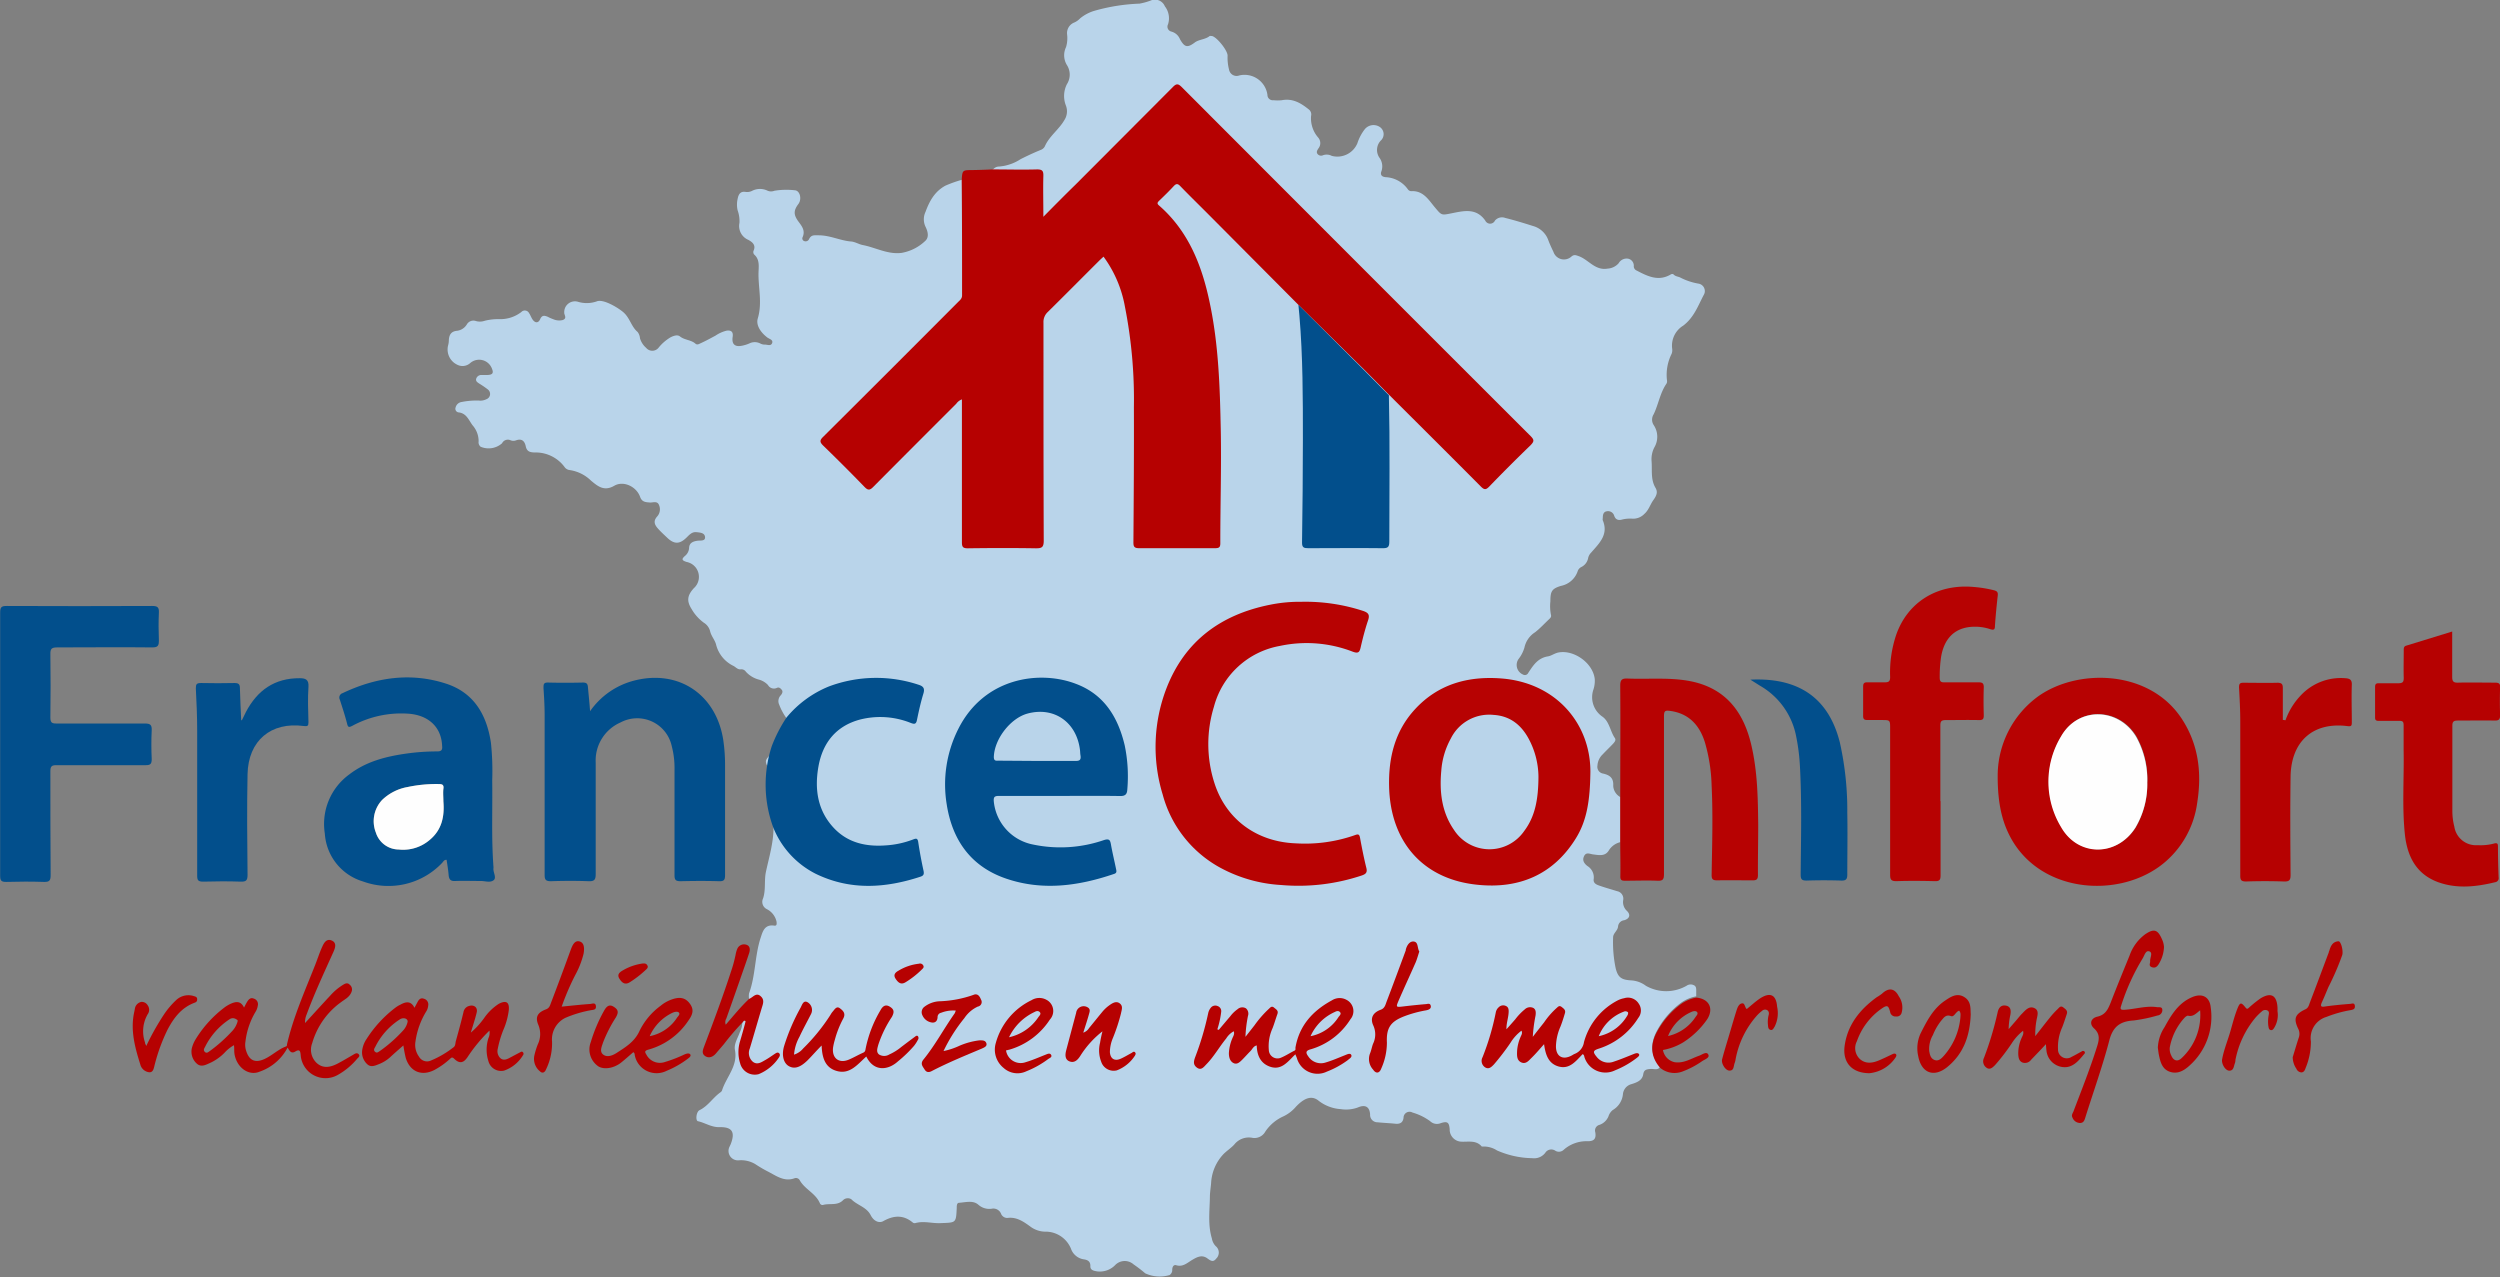<svg xmlns="http://www.w3.org/2000/svg" width="467.48" height="238.84" viewBox="0 0 467.48 238.84"><rect x="0" y="0" width="467.48" height="238.84" fill="#808080" stroke="none"/><title>FranceComfort_logo_nl</title><g id="Frankrijk"><path d="M175.41,175.09c0,2.82-.83,5.51-1.41,8.22-.36,1.66,0,3.37-.54,5a1.51,1.51,0,0,0,.68,2,3.45,3.45,0,0,1,1.84,2.37c.05.44.05.8-.45.72-1.8-.25-2.14,1.1-2.53,2.29-1.1,3.37-.93,7-2.16,10.37a3.21,3.21,0,0,0,0,1.07c.7-.24-.47,4.08-.87,4-.11,0-.26.26-.39.4a4.48,4.48,0,0,1-.48,1.83c-.38,1.09-1.12,2.17-.9,3.31.58,3-1.65,5.06-2.43,7.59a.8.8,0,0,1-.32.34c-1.39,1-2.27,2.53-3.87,3.31-.65.32-.78,2-.29,2.07,1.34.3,2.5,1.14,4,1.11,2.38-.07,3,.91,2.12,3.17-.06.15-.14.29-.2.44a1.76,1.76,0,0,0,1.73,2.59A5.18,5.18,0,0,1,172,238a24.58,24.58,0,0,0,2.27,1.34c1.58.79,3.07,2,5,1.33a.82.82,0,0,1,1,.27c.93,1.75,3,2.48,3.8,4.35a.53.53,0,0,0,.58.35c1.23-.36,2.67.19,3.74-.87a1.27,1.27,0,0,1,1.56-.21c1.1,1.14,2.86,1.45,3.64,3,.57,1.12,1.57,1.54,2.35,1.1,1.92-1.08,3.75-1.22,5.53.28a.55.55,0,0,0,.45.09c1.63-.46,3.24.11,4.87,0,2.74-.11,2.75,0,2.88-2.8,0-.41,0-1,.45-1,1.22-.08,2.59-.51,3.59.36a3.07,3.07,0,0,0,2.51.75,1.55,1.55,0,0,1,1.74.94,1.23,1.23,0,0,0,1.34.77c1.61-.16,2.87.71,4.07,1.58a4.78,4.78,0,0,0,2.74,1,5.13,5.13,0,0,1,4.92,3.18,3,3,0,0,0,2.43,2c.71.11,1.24.39,1.2,1.32,0,.71.65.82,1.2.92a4,4,0,0,0,3.39-1.12,2.49,2.49,0,0,1,3.49-.18,26.78,26.78,0,0,1,2.18,1.67,6.37,6.37,0,0,0,4.56.32,1.12,1.12,0,0,0,.49-1c0-.53.27-1,.78-.82,1.23.34,2-.44,2.94-1s1.81-1,2.78-.34c.61.44,1.13.87,1.71.1a1.55,1.55,0,0,0-.08-2.34,2.71,2.71,0,0,1-.72-1.44c-.77-2.55-.41-5.16-.37-7.73,0-.86.16-1.76.23-2.65a8.5,8.5,0,0,1,2.33-5.41c.62-.62,1.38-1.1,2-1.77a3.45,3.45,0,0,1,3.41-1.25,2.32,2.32,0,0,0,2.41-1.2,8.08,8.08,0,0,1,3.45-2.86,7,7,0,0,0,2.23-1.73c1.51-1.61,2.9-2.19,4.17-1.23a7.54,7.54,0,0,0,4.25,1.65,6.42,6.42,0,0,0,3.18-.31c1.38-.6,2.21-.15,2.3,1.32a1.37,1.37,0,0,0,1.4,1.45c1.1.12,2.22.15,3.33.27.86.08,1.4-.21,1.52-1.1a1.12,1.12,0,0,1,1.66-1,10.56,10.56,0,0,1,3.3,1.61,1.84,1.84,0,0,0,2,.38c1.24-.4,1.56-.15,1.67,1.12a2.27,2.27,0,0,0,2,2.33c1.38.12,2.9-.37,4,.92,0,0,.16,0,.23,0a4.58,4.58,0,0,1,2.61.73,16.91,16.91,0,0,0,6.61,1.45,2.61,2.61,0,0,0,2.42-1,1.33,1.33,0,0,1,1.89-.39,1.28,1.28,0,0,0,1.56-.18,6.44,6.44,0,0,1,4.51-1.6c1.18,0,1.59-.48,1.4-1.66a1.09,1.09,0,0,1,.78-1.4,2.81,2.81,0,0,0,1.68-1.59,2.45,2.45,0,0,1,.8-1.18,3.87,3.87,0,0,0,1.91-3,2.13,2.13,0,0,1,1.61-1.85c.92-.29,2-.66,2.18-1.83.14-.89.63-.93,1.34-1s1.39.35,1.84-.45c-1.87-2.15-1.88-4.45-.54-6.84a15.77,15.77,0,0,1,4.54-5.17,7.36,7.36,0,0,1,2.73-1.13c0-.36,0-.72,0-1.08s0-.81-.46-1a1.32,1.32,0,0,0-1.35.11,7.66,7.66,0,0,1-7.61,0,5.11,5.11,0,0,0-2.64-1c-1.86-.09-2.56-.5-3-2.26a23.94,23.94,0,0,1-.48-5.8c0-.76.85-1.24.92-2a1.29,1.29,0,0,1,1.14-1.19c1-.28,1.28-1,.53-1.74a2.25,2.25,0,0,1-.71-2,1.43,1.43,0,0,0-1.15-1.7c-1.07-.34-2.14-.63-3.2-1-.61-.2-1.29-.46-1.16-1.28a2.49,2.49,0,0,0-1.19-2.43c-.61-.49-1-1.06-.6-1.86s1.09-.37,1.7-.3c1.06.13,2.23.41,2.92-.75a3.49,3.49,0,0,1,2.17-1.55v-8.41a2.53,2.53,0,0,1-1.35-2.14c.1-1.49-.71-2-1.9-2.27a1.27,1.27,0,0,1-1.05-1.49,3.13,3.13,0,0,1,1-2.12c.6-.64,1.24-1.25,1.85-1.89.29-.32.7-.73.4-1.15-.87-1.26-1-3-2.26-3.95a4.4,4.4,0,0,1-1.73-5.15,5.32,5.32,0,0,0,.24-1.89c-.31-3-3.86-5.55-6.79-5-.69.13-1.36.63-1.93.72-1.94.3-2.79,1.69-3.71,3.08a.7.7,0,0,1-1,.32,1.94,1.94,0,0,1-.8-2.93,6.27,6.27,0,0,0,1.08-2.12,4.5,4.5,0,0,1,2-2.86c.92-.72,1.7-1.57,2.54-2.37.25-.24.55-.46.41-.91a8.39,8.39,0,0,1-.1-2.5c0-1.86.25-2.36,2-2.89a4.14,4.14,0,0,0,3.09-2.7,1.34,1.34,0,0,1,.67-.81,2.33,2.33,0,0,0,1.31-1.74,2.18,2.18,0,0,1,.58-1c1.5-1.72,3.26-3.35,2.15-6-.06-.14,0-.32,0-.48,0-.57.12-1.11.73-1.21a1.2,1.2,0,0,1,1.37.73c.27.93.91,1,1.59.79a6.44,6.44,0,0,1,1.9-.14,2.88,2.88,0,0,0,2.15-.86c.85-.73,1.12-1.79,1.73-2.64s.85-1.49.38-2.28c-.93-1.58-.59-3.3-.73-5a4.79,4.79,0,0,1,.52-2.55,3.92,3.92,0,0,0-.13-4.19,1.85,1.85,0,0,1,0-2c.9-1.86,1.2-4,2.39-5.72a.87.87,0,0,0,.11-.57,8.77,8.77,0,0,1,.85-5,1.88,1.88,0,0,0,.11-1,4.39,4.39,0,0,1,2.07-4.29c2-1.52,2.75-3.67,3.81-5.69a1.41,1.41,0,0,0-1-2.17,11.77,11.77,0,0,1-3.3-1.1c-.37-.22-.91-.2-1.27-.57-.19-.19-.4-.15-.64,0-2.29,1.31-4.31.27-6.31-.77a.89.89,0,0,1-.54-.76,1.33,1.33,0,0,0-1.13-1.47,1.72,1.72,0,0,0-1.7.87,3,3,0,0,1-2.07,1c-2.34.4-3.54-1.67-5.38-2.33-.56-.19-.85-.34-1.35.05a2.07,2.07,0,0,1-3.39-.86c-.36-.75-.72-1.51-1-2.29a4.22,4.22,0,0,0-2.82-2.54c-1.71-.54-3.42-1.07-5.17-1.5a1.73,1.73,0,0,0-1.94.48,1,1,0,0,1-1.82,0c-1.7-2.4-4-1.81-6.27-1.36-1.95.39-1.87.42-3.17-1.13-1.16-1.39-2.17-3.16-4.44-3a.82.82,0,0,1-.59-.35,5.4,5.4,0,0,0-4.15-2.27c-.65-.06-1.08-.37-.79-1.12a2.74,2.74,0,0,0-.37-2.51,2.55,2.55,0,0,1,.23-3.2,1.62,1.62,0,0,0-.13-2.53,2.12,2.12,0,0,0-2.86.41,8.48,8.48,0,0,0-1.37,2.61,4.06,4.06,0,0,1-4.78,2.36,2.07,2.07,0,0,0-1.6-.14.86.86,0,0,1-1.09-.24c-.26-.38,0-.71.17-1a1.58,1.58,0,0,0-.05-2.07A5.49,5.49,0,0,1,275.93,42a1.17,1.17,0,0,0-.38-1.18c-1.49-1.2-3-2.15-5.09-1.76a7.29,7.29,0,0,1-1.55,0,1,1,0,0,1-1.14-1,4.32,4.32,0,0,0-5.27-3.63,1.43,1.43,0,0,1-1.91-1.1,8.79,8.79,0,0,1-.27-2.6c0-1-2-3.46-2.9-3.67-.15,0-.36-.06-.46,0-.83.68-2,.6-2.82,1.24-1.35,1-1.87.85-2.72-.64a2.41,2.41,0,0,0-1.63-1.44.94.94,0,0,1-.61-1.35,3.64,3.64,0,0,0-.59-3.37,2,2,0,0,0-2.67-1.07,12,12,0,0,1-2.07.57,35.29,35.29,0,0,0-8.4,1.33,7.6,7.6,0,0,0-2.7,1.42,3.47,3.47,0,0,1-1.05.76,2.13,2.13,0,0,0-1.39,2.25,5.77,5.77,0,0,1-.2,2.37,3.51,3.51,0,0,0,.16,3.35,3.31,3.31,0,0,1,0,3.59,4.89,4.89,0,0,0-.18,4,3,3,0,0,1-.3,2.72c-1,1.75-2.83,3-3.65,4.91a1.4,1.4,0,0,1-.7.63c-1.31.53-2.58,1.12-3.84,1.76a8.5,8.5,0,0,1-4,1.37,1.44,1.44,0,0,0-1.15.57l-5.78,1.9a23.85,23.85,0,0,0-3.1,1.1c-2,1.07-3,2.89-3.74,4.92a3.22,3.22,0,0,0,0,2.76c.44.87.73,2-.08,2.69a8.51,8.51,0,0,1-4.4,2.21c-2.58.32-4.83-1-7.25-1.47-.74-.14-1.43-.6-2.16-.66-2-.15-3.86-1.13-6-1.16-.95,0-1.47-.14-1.9.75a.71.71,0,0,1-.83.35.53.53,0,0,1-.35-.77c.55-1.27-.21-2.11-.86-3-.87-1.23-.83-2,.08-3.21.66-.91.28-2.48-.68-2.54a14,14,0,0,0-3.82.09,1.67,1.67,0,0,1-1.26,0,3.24,3.24,0,0,0-2.88,0,2.07,2.07,0,0,1-1.16.23c-1.07-.21-1.42.44-1.58,1.3a4.79,4.79,0,0,0,0,2.13,5.94,5.94,0,0,1,.34,2.36,2.81,2.81,0,0,0,1.63,3.15c.81.43,1.5,1,1,2.07a.72.72,0,0,0,.11.67c1.16,1,.82,2.42.82,3.7,0,2.75.71,5.46-.13,8.26-.39,1.3.59,2.66,1.77,3.56.39.3,1.15.43.91,1.06s-.92.25-1.41.28a1.77,1.77,0,0,1-.8-.21,2.26,2.26,0,0,0-2.07,0,6.4,6.4,0,0,1-1.37.42c-1.34.26-1.93-.31-1.73-1.66.14-.91-.24-1.28-1.13-1.16a6.36,6.36,0,0,0-2.06.92c-.91.49-1.83,1-2.77,1.42-.29.13-.65.4-1,.09-.82-.72-2-.65-2.88-1.34-.47-.38-1.13-.15-1.71.12a8.28,8.28,0,0,0-2.32,2,1.49,1.49,0,0,1-2.31,0,3.78,3.78,0,0,1-1.15-1.79A2.2,2.2,0,0,0,150,82.4c-1.2-1-1.44-2.66-2.7-3.72-.95-.81-3.74-2.52-4.95-2a5.65,5.65,0,0,1-3.47.08,2,2,0,0,0-2.6,2c-.05.45.62,1.08-.3,1.41A2.78,2.78,0,0,1,134.2,80a7.62,7.62,0,0,1-1-.44c-.59-.24-1.07-.37-1.43.45s-1,.7-1.45,0c-.24-.37-.38-.8-.63-1.16a.89.89,0,0,0-1.44-.18A6.43,6.43,0,0,1,124.2,80a10.4,10.4,0,0,0-2.78.3,2.74,2.74,0,0,1-1.63.06,1.42,1.42,0,0,0-1.7.58,2.5,2.5,0,0,1-2,1.25c-1,.15-1.32.78-1.39,1.67a3.72,3.72,0,0,1-.11.94,3.15,3.15,0,0,0,1.7,3.73,2.15,2.15,0,0,0,2.44-.35,2.55,2.55,0,0,1,4,1c.39.89.17,1.23-.83,1.26q-.54,0-1.08,0a1,1,0,0,0-1,.68c-.15.49.25.71.57.93a16.26,16.26,0,0,1,1.58,1.08,1.05,1.05,0,0,1-.27,1.85,2.45,2.45,0,0,1-1.4.24,14.36,14.36,0,0,0-3.21.27,1.35,1.35,0,0,0-1.12,1,.69.69,0,0,0,.51.94c1.53.14,1.93,1.46,2.67,2.43a4.52,4.52,0,0,1,1.12,3,1.05,1.05,0,0,0,.38,1,3.8,3.8,0,0,0,4-.65,1.21,1.21,0,0,1,1.62-.55,1.41,1.41,0,0,0,1,0c1.08-.39,1.61.15,1.81,1.11s.75,1.13,1.63,1.16a6.72,6.72,0,0,1,5.6,2.68,1.35,1.35,0,0,0,1,.61,7.2,7.2,0,0,1,4,2c1.22,1,2.41,2.05,4.33.93,1.73-1,4.14.16,4.82,2.07.35,1,1.05,1,1.89,1.07.56,0,1.32-.3,1.62.4a2,2,0,0,1-.27,2.16c-.93,1-.44,1.73.25,2.47.49.53,1,1,1.54,1.51,1.33,1.29,2.36,1.29,3.67,0,.52-.51,1-1.08,1.83-1s1.57.16,1.62.94-.9.59-1.4.66c-.85.12-1.52.39-1.58,1.3a2.07,2.07,0,0,1-.77,1.54c-.63.56-.67.83.3,1.13a2.84,2.84,0,0,1,1.34,4.92c-1.22,1.35-1.36,2.37-.41,3.88a8.22,8.22,0,0,0,2.3,2.57,2.61,2.61,0,0,1,1.17,1.6c.22.92.91,1.65,1.11,2.48a6.07,6.07,0,0,0,3.27,4c.44.24.76.69,1.35.63a1,1,0,0,1,.94.43,5,5,0,0,0,2.52,1.51,3.63,3.63,0,0,1,1.63,1,1.27,1.27,0,0,0,1.66.53c.39-.19.68.07.92.37s.09.68-.18,1a1.56,1.56,0,0,0-.3,1.78,10.67,10.67,0,0,0,1.41,2.59l-.57,7.48s-1-1.17-1.42-1.17c-.63,0-1.88,1-1.91,1.67-.13,2.44,7.46,4.85,6.66,7.17-.25.73-2.43-.59-3.08-.17C176.25,170.32,175.41,175.09,175.41,175.09Z" transform="translate(-30.77 -20.32)" style="fill:#b9d4ea"/></g><g id="Vakantiehuizen_met" data-name="Vakantiehuizen met"><path d="M87.81,211.62c1.63-1.77,3.18-3.49,4.76-5.18a10.65,10.65,0,0,1,2.4-2c.38-.22.78-.41,1.18,0a1.14,1.14,0,0,1,.35,1.36c-.38,1-1.22,1.35-1.93,1.9a14.26,14.26,0,0,0-5.42,7.68,3.4,3.4,0,0,0,.87,3.74c1.21,1.06,2.53.76,3.81.12,1-.52,2-1.12,3-1.7.32-.19.68-.43,1-.1s0,.59-.25.83a13,13,0,0,1-3.66,3.06A4.65,4.65,0,0,1,87,217.65c-.06-.72-.17-1.22-1-.71s-1.11-.19-1.45-.73a9.38,9.38,0,0,1-5.25,4.51c-2.08.87-4.34-.85-4.7-3.43-.06-.47,0-.95-.08-1.53a7.26,7.26,0,0,0-1.78,1.43A9.29,9.29,0,0,1,70.23,219c-.86.37-1.82,1-2.68.19a3,3,0,0,1-.81-3.2,5.84,5.84,0,0,1,.59-1.3,21.63,21.63,0,0,1,5.44-6,6.46,6.46,0,0,1,1.13-.67c1-.45,1.9-.57,2.5.71.24-.45.41-.81.62-1.14s.59-.8,1.17-.55a1.08,1.08,0,0,1,.79,1.3,3.06,3.06,0,0,1-.45,1.22,14,14,0,0,0-1.86,5.51,3.59,3.59,0,0,0,.14,1.78c.57,1.79,1.68,2.28,3.41,1.5,1.42-.65,2.55-1.8,4-2.34.27-.1.19-.28.23-.47,1.2-5.15,3.37-10,5.28-14.85.44-1.12.8-2.26,1.3-3.35.32-.71.8-1.57,1.77-1.15s.67,1.35.31,2.15c-1.74,3.86-3.53,7.69-5,11.67A3.7,3.7,0,0,0,87.81,211.62Zm-12.62-.28c.09-.25-.07-.33-.26-.43a1.07,1.07,0,0,0-1.23,0,13.16,13.16,0,0,0-4.55,5.1c-.13.29-.45.63-.08,1s.68,0,1-.2A28.53,28.53,0,0,0,74.3,213,4.22,4.22,0,0,0,75.19,211.34Z" transform="translate(-30.77 -20.32)" style="fill:#b60101"/><path d="M108.27,208.77l.6-1.12c.25-.46.59-.79,1.15-.58a1.1,1.1,0,0,1,.82,1.28,2.41,2.41,0,0,1-.38,1.12,14.59,14.59,0,0,0-2,5.6,3.74,3.74,0,0,0,.67,2.85,1.72,1.72,0,0,0,2.08.77,18.18,18.18,0,0,0,4.33-2.51c.41-.25.36-.78.47-1.19.5-1.8,1-3.61,1.43-5.43a1.43,1.43,0,0,1,1.07-1.14c.91-.27,1.62.3,1.4,1.22-.28,1.19-.68,2.35-1.1,3.77a14.94,14.94,0,0,0,2.51-2.75,9.8,9.8,0,0,1,2.73-2.64c1.37-.7,2-.32,1.86,1.21a13.48,13.48,0,0,1-1.06,3.78,19.58,19.58,0,0,0-1,3.42,1.8,1.8,0,0,0,.5,1.77c.58.49,1.21.21,1.79-.11l1.89-1c.17-.09.34-.22.53,0a.41.41,0,0,1,0,.55,6.63,6.63,0,0,1-3.55,2.88,2.45,2.45,0,0,1-2.9-1.74,7,7,0,0,1,0-4.35,2.33,2.33,0,0,0,.18-1.39,29,29,0,0,0-4.06,4.9c-.78,1.19-1.54,1.33-2.54.35-.44-.43-.6-.11-.85.1a14.29,14.29,0,0,1-2.83,2c-2.38,1.23-4.55.35-5.36-2.22a23.18,23.18,0,0,1-.45-2.36c-.8.7-1.54,1.34-2.26,2a6.84,6.84,0,0,1-2.18,1.44c-.74.29-1.57.72-2.26.12a3,3,0,0,1-1-2.69,5,5,0,0,1,.83-2.1,22.57,22.57,0,0,1,5.32-5.79,5.3,5.3,0,0,1,1-.61C106.66,207.61,107.63,207.44,108.27,208.77ZM107,211.34c0-.6-.86-.84-1.53-.36a12.88,12.88,0,0,0-4.48,5c-.13.29-.48.64-.1,1s.68,0,1-.19a26.56,26.56,0,0,0,4.37-3.9A3.49,3.49,0,0,0,107,211.34Z" transform="translate(-30.77 -20.32)" style="fill:#b60101"/><path d="M435.42,197.38a6.51,6.51,0,0,1-1,3.24c-.29.46-.65.79-1.29.55s-.27-.72-.3-1.11c-.05-.64.56-1.59-.15-1.84s-.92.82-1.27,1.35a40.08,40.08,0,0,0-4,8.81c-.23.66-.08.8.63.76,2-.11,4-.79,6.07-.49.37.06,1-.15,1,.56a1,1,0,0,1-.91,1,28.87,28.87,0,0,1-4.45.93c-2.47.15-3.86,1.09-4.54,3.67-1.28,4.89-3,9.67-4.51,14.5-.15.49-.3,1-1,1a1.54,1.54,0,0,1-1.39-1c-.24-.43,0-.77.17-1.13,1.51-4,3.12-8,4.41-12.13.4-1.26.64-2.35-.56-3.44-.91-.83-.61-1.89.62-2.18,1.54-.35,2-1.39,2.51-2.65,1.13-2.94,2.33-5.85,3.52-8.77a8.34,8.34,0,0,1,2.94-4c1.61-1.08,2.32-.89,3.11.91A4.1,4.1,0,0,1,435.42,197.38Z" transform="translate(-30.77 -20.32)" style="fill:#b60101"/><path d="M149.19,217.07c-.73.63-1.46,1.29-2.23,1.91-1.37,1.11-3.25,1.41-4.32.73a3.83,3.83,0,0,1-1.39-4.55,28.75,28.75,0,0,1,2.47-5.83c.39-.69.88-1.33,1.8-.76s.93,1.09.41,2a25.8,25.8,0,0,0-2.39,4.68c-.23.74-.71,1.67,0,2.25s1.71.23,2.47-.25c1.72-1.11,3.46-2.14,4.37-4.21a12.83,12.83,0,0,1,3.91-4.64,6.75,6.75,0,0,1,2.07-1.18c1.52-.55,2.54-.34,3.34.69s.75,1.92-.17,3.2a13.21,13.21,0,0,1-7.47,5.47c-.92.23-.65.56-.39,1a2.84,2.84,0,0,0,3.39,1.34,25.65,25.65,0,0,0,3.68-1.42c.38-.16.89-.33,1.11,0s-.29.66-.58.88a17.5,17.5,0,0,1-3.84,2.17,4.16,4.16,0,0,1-5.94-2.8C149.42,217.55,149.52,217.27,149.19,217.07Zm3.1-3a7.89,7.89,0,0,0,5.08-3.45c.2-.27.6-.64.37-.93s-.8-.18-1.2,0A8.78,8.78,0,0,0,152.29,214Z" transform="translate(-30.77 -20.32)" style="fill:#b60101"/><path d="M413.34,215.57c-1,1.09-1.89,2-2.78,2.93a1.41,1.41,0,0,1-1.61.5c-.64-.27-.74-.89-.78-1.5a7,7,0,0,1,.58-3c.17-.43.5-.83.31-1.43a9.68,9.68,0,0,0-2.14,2.39,38.3,38.3,0,0,1-3.07,4c-.46.47-1,1-1.65.49a1.44,1.44,0,0,1-.44-1.82,61,61,0,0,0,2.54-8.46c.16-.79.57-1.47,1.54-1.31s1,1,.84,1.78a13.53,13.53,0,0,0-.31,2.62l1.53-1.77c.31-.37.6-.75.94-1.09.65-.65,1.33-1.53,2.33-1.08s.53,1.51.4,2.34a14.5,14.5,0,0,0-.22,2.91c.92-1.17,1.83-2.36,2.77-3.52a16.76,16.76,0,0,1,1.46-1.58c.25-.25.52-.65,1-.28s.87.63.66,1.26c-.28.83-.54,1.67-.86,2.48a8.91,8.91,0,0,0-.78,4.07,1.64,1.64,0,0,0,2.55,1.44c.64-.31,1.26-.68,1.87-1a.37.37,0,0,1,.52,0,.3.3,0,0,1,0,.43c-.91,1.05-1.77,2.24-3.25,2.48a3.45,3.45,0,0,1-3.85-3.09C413.39,216.41,413.38,216.1,413.34,215.57Z" transform="translate(-30.77 -20.32)" style="fill:#b60101"/><path d="M170.85,207.1c.7-.24,1.27-1.25,2.12-.53s.45,1.52.21,2.34c-.74,2.48-1.46,5-2.2,7.46a2.16,2.16,0,0,0,.59,2.51c.86.65,1.67,0,2.42-.41.59-.34,1.13-.74,1.7-1.11.24-.16.51-.33.76-.1s.15.52,0,.76a8.28,8.28,0,0,1-3.82,3.16,2.82,2.82,0,0,1-3.45-2,7,7,0,0,1,0-4.24c.32-1.07.62-2.15.91-3.23,0-.19.26-.49-.14-.54-.11,0-.26.26-.39.4a46.53,46.53,0,0,0-3.43,4c-.49.58-1,1.16-1.48,1.73s-1.25,1-2,.51-.44-1.19-.2-1.84c1.74-4.63,3.48-9.25,5-13.94a25.54,25.54,0,0,0,.88-3.22,5,5,0,0,1,.28-1,1.37,1.37,0,0,1,1.66-.85c.82.21.78,1,.58,1.59-.54,1.66-1.14,3.31-1.72,5-.84,2.41-1.69,4.81-2.54,7.22a1.32,1.32,0,0,0-.11,1.16C168,210.17,169.32,208.54,170.85,207.1Z" transform="translate(-30.77 -20.32)" style="fill:#b60101"/><path d="M459.49,218c.31-1,.69-2.31,1.11-3.59a2.09,2.09,0,0,0-.08-1.71c-.92-1.93-.6-2.73,1.36-3.66.54-.25.65-.79.82-1.25,1.2-3.13,2.36-6.27,3.54-9.4,0-.11.07-.23.11-.34.25-.9.67-1.67,1.71-1.72.44,0,.92,1.75.69,2.58a50.91,50.91,0,0,1-2.59,6c-.39.92-.76,1.85-1.18,2.75s-.16,1,.67.85c1.5-.21,3-.35,4.52-.47.33,0,.86-.31.94.35s-.37.73-.82.82a22.43,22.43,0,0,0-4.48,1.26,4.13,4.13,0,0,0-2.92,4.59,12.92,12.92,0,0,1-1,5c-.12.36-.31.79-.79.79a1.08,1.08,0,0,1-.92-.68A3.88,3.88,0,0,1,459.49,218Z" transform="translate(-30.77 -20.32)" style="fill:#b60101"/><path d="M135.8,208.55c1.85-.18,3.54-.37,5.24-.49.4,0,1.07-.38,1.16.38s-.5.69-1,.79a22.21,22.21,0,0,0-4.69,1.41A4.48,4.48,0,0,0,134,215.1a11.15,11.15,0,0,1-1.13,5.2c-.19.5-.64.83-1.12.36a3,3,0,0,1-1.08-2.87,13.9,13.9,0,0,1,.66-2.17,4.43,4.43,0,0,0,.11-3.64c-.64-1.51-.14-2.34,1.45-2.93.61-.23.73-.73.9-1.18q1.88-4.92,3.67-9.86c.32-.86.74-1.92,1.69-1.65s.89,1.42.75,2.28a16.52,16.52,0,0,1-1.62,4.11A48.31,48.31,0,0,0,135.8,208.55Z" transform="translate(-30.77 -20.32)" style="fill:#b60101"/><path d="M341.21,220c-1.87-2.15-1.88-4.45-.54-6.84a15.77,15.77,0,0,1,4.54-5.17,7.36,7.36,0,0,1,2.73-1.13c2.38.2,3.33,2,2.1,4a15.69,15.69,0,0,1-4.52,4.37,11.09,11.09,0,0,1-3.79,1.43,2.83,2.83,0,0,0,2.12,2.27c1.73.3,3.13-.67,4.65-1.2.57-.2,1.36-.86,1.7-.23s-.67.91-1.16,1.26a16.28,16.28,0,0,1-3.57,1.89A4.2,4.2,0,0,1,341.21,220Zm1.46-5.95a8.31,8.31,0,0,0,5.18-3.6c.17-.23.49-.55.28-.85s-.69-.22-1-.09A8.29,8.29,0,0,0,342.67,214.08Z" transform="translate(-30.77 -20.32)" style="fill:#b60101"/><path d="M434.27,216.24a7.5,7.5,0,0,1,1.24-3.83c1.26-2.28,2.58-4.52,5.15-5.62,1.87-.81,3.31-.1,3.5,1.93a12.22,12.22,0,0,1-3.92,10.81c-1,.93-2.2,1.69-3.67,1.22s-1.81-1.78-2.09-3.09C434.38,217.19,434.34,216.71,434.27,216.24Zm7.91-7c-.73.54-1.27,1.26-2.29,1-.15,0-.44.19-.6.36a11.2,11.2,0,0,0-2.79,5.59,2.68,2.68,0,0,0,.29,1.52c.4.95,1.14,1.2,1.89.5A11,11,0,0,0,442.18,209.29Z" transform="translate(-30.77 -20.32)" style="fill:#b60101"/><path d="M399.28,210c-.15,4-1.32,7.31-4.33,9.8-2.51,2.08-4.89,1.22-5.49-2a6.6,6.6,0,0,1,.48-4.31c1.14-2.25,2.29-4.51,4.45-6,1.08-.73,2.25-1.57,3.63-.76S399.21,208.87,399.28,210Zm-2.2-.68c-.62.21-.91,1.24-1.49,1-1-.36-1.37.35-1.84.87a10.61,10.61,0,0,0-1.54,2.67,5.18,5.18,0,0,0-.69,3c.12.67.25,1.39,1,1.67s1.28-.28,1.73-.78a12.47,12.47,0,0,0,3.09-7.09C397.36,210.2,397.49,209.68,397.08,209.28Z" transform="translate(-30.77 -20.32)" style="fill:#b60101"/><path d="M380.35,221c-3.29,0-5-2-4.67-4.93.48-4,2.8-6.93,6-9.26a9.41,9.41,0,0,0,1-.67c1.24-1.18,2.37-1.05,3.13.45a3.65,3.65,0,0,1,.56,3.07.93.93,0,0,1-1.05.73,1,1,0,0,1-1.11-.85c-.32-1.22-.54-1.34-1.59-.62a12.43,12.43,0,0,0-4.62,6.09,2.79,2.79,0,0,0,.63,3.41c1.13.92,2.4.66,3.62.13.8-.34,1.59-.73,2.37-1.1.23-.11.5-.19.68,0s0,.52-.15.72A6.66,6.66,0,0,1,380.35,221Z" transform="translate(-30.77 -20.32)" style="fill:#b60101"/><path d="M58.12,215.91a47.62,47.62,0,0,1,3.25-5.8,15.18,15.18,0,0,1,2.31-2.75,3.32,3.32,0,0,1,3.33-.78c.32.09.63.17.63.59s-.17.54-.53.67c-2.44.92-3.87,2.86-5,5a33.24,33.24,0,0,0-2.39,6.49c-.18.61-.23,1.58-1.08,1.49A1.94,1.94,0,0,1,57,219.35c-1-3.19-1.87-6.37-1.14-9.75l.12-.59a1.53,1.53,0,0,1,1.2-1.34,1.27,1.27,0,0,1,1.21.64,1.41,1.41,0,0,1,0,1.66,6.36,6.36,0,0,0-.49,5.32C57.87,215.44,58,215.57,58.12,215.91Z" transform="translate(-30.77 -20.32)" style="fill:#b60101"/><path d="M357.4,209c.83-.66,1.61-1.4,2.51-2,1.9-1.22,3-.65,3.17,1.58a5.64,5.64,0,0,1-.47,3.72c-.19.28-.35.72-.77.6s-.45-.52-.47-.89a5.14,5.14,0,0,1,.1-1.79c.11-.37.12-.75-.23-1a.82.82,0,0,0-1,.14,7,7,0,0,0-1.06,1,16.91,16.91,0,0,0-3.86,8,3.25,3.25,0,0,1-.17.7c-.24.56-.09,1.49-1,1.45-.73,0-1.56-1.33-1.36-2.1.45-1.73,1-3.44,1.5-5.16.41-1.37.8-2.75,1.24-4.11.17-.52.45-1.14,1-1.2S357,208.68,357.4,209Z" transform="translate(-30.77 -20.32)" style="fill:#b60101"/><path d="M456.64,209.36a4.57,4.57,0,0,1-.48,2.92c-.18.3-.36.73-.76.66s-.42-.5-.48-.86a6.37,6.37,0,0,1,.07-1.9c.06-.35.15-.75-.28-.93a.9.9,0,0,0-1,.2,11,11,0,0,0-1.19,1.17,17.53,17.53,0,0,0-3.74,7.9,2.21,2.21,0,0,1-.09.59c-.24.54-.19,1.38-1,1.42s-1.54-1.3-1.41-2.08c.33-1.85,1.07-3.58,1.58-5.38.39-1.37.75-2.77,1.27-4.1s.75-1.23,1.56-.22c.31.39.47.11.67-.05a21.66,21.66,0,0,1,2.14-1.71c1.92-1.16,3-.57,3.14,1.68A5.57,5.57,0,0,1,456.64,209.36Z" transform="translate(-30.77 -20.32)" style="fill:#b60101"/><path d="M326.72,217.43c-1.28,1.29-2.44,2.92-4.55,2.3-1.89-.56-2.41-2.23-2.67-4.16-.84.94-1.55,1.79-2.34,2.56-.52.5-1.06,1.25-1.94.84s-.79-1.37-.76-2.21a7.92,7.92,0,0,1,.64-2.53c.14-.36.42-.69.17-1.18a8.2,8.2,0,0,0-2.07,2.29,45.35,45.35,0,0,1-3.06,4c-.44.45-.93,1-1.64.58A1.44,1.44,0,0,1,308,218a47.5,47.5,0,0,0,2.47-8.36,1.71,1.71,0,0,1,.58-1,1.16,1.16,0,0,1,1.22-.25c.51.19.6.55.61,1,0,1.13-.44,2.17-.42,3.4.55-.61,1.1-1.23,1.64-1.85a10.92,10.92,0,0,1,1.82-1.9,1.41,1.41,0,0,1,1.57-.24c.51.3.48.86.42,1.4a27.67,27.67,0,0,0-.52,4c.81-1.05,1.46-1.88,2.12-2.71a14.53,14.53,0,0,1,2.27-2.62c.29-.23.52-.63,1-.26s.78.62.62,1.17c-.25.84-.51,1.68-.83,2.49a9.75,9.75,0,0,0-.85,3.71c0,1.87,1.23,2.6,2.87,1.75.22-.1.41-.26.63-.34a2.78,2.78,0,0,0,1.74-2.2,12.48,12.48,0,0,1,6.38-7.84,4.4,4.4,0,0,1,1.13-.37,2.36,2.36,0,0,1,2.72,1,2.22,2.22,0,0,1-.08,2.69,13.52,13.52,0,0,1-7.29,5.71c-1.15.36-1.27.61-.5,1.54a2.78,2.78,0,0,0,3.24.91c1.24-.41,2.46-.92,3.68-1.41.35-.14.78-.29,1,0s-.26.6-.51.8a16.92,16.92,0,0,1-3.95,2.24,4.11,4.11,0,0,1-5.73-2.46C327,217.9,327.05,217.62,326.72,217.43Zm3-3.35a8.13,8.13,0,0,0,5.39-3.93c.09-.15.15-.45.07-.55a.71.71,0,0,0-.79-.1A8.07,8.07,0,0,0,329.72,214.08Z" transform="translate(-30.77 -20.32)" style="fill:#b60101"/><path d="M258.67,212.9c.72-.85,1.43-1.7,2.15-2.54a6.18,6.18,0,0,1,1.37-1.33,1.33,1.33,0,0,1,1.56-.16,1.31,1.31,0,0,1,.38,1.42,24.18,24.18,0,0,0-.47,3.91l1.68-2.14A20.07,20.07,0,0,1,268,209c.28-.24.54-.65,1-.27s.87.59.62,1.25c-.31.86-.56,1.75-.89,2.6a8.09,8.09,0,0,0-.7,4.08,1.62,1.62,0,0,0,2.34,1.41c.84-.35,1.61-.87,2.43-1.27.33-.16.18-.39.21-.59.72-4.16,3.27-6.91,6.83-8.84a2.66,2.66,0,0,1,2.75-.07,2.37,2.37,0,0,1,.69,3.63,13.05,13.05,0,0,1-7.38,5.59c-1,.26-1,.64-.49,1.34a2.82,2.82,0,0,0,3.27,1.13c1.22-.36,2.39-.88,3.58-1.35.41-.16,1-.47,1.19-.05s-.38.71-.7,1a16.8,16.8,0,0,1-3.88,2.12,4,4,0,0,1-5.59-2.53c-.08-.22-.18-.44-.29-.71-1.42,1.35-2.65,3.21-5,2.21-1.59-.68-2.18-2.12-2.22-3.87-.63.12-.82.71-1.19,1.07s-1,1.07-1.49,1.56-1,1-1.67.66-.86-1.11-.86-1.84a8.12,8.12,0,0,1,.65-2.78c.15-.39.46-.77.26-1.32a3.79,3.79,0,0,0-1.42,1.36c-1.29,1.57-2.28,3.38-3.72,4.84-.46.48-.94,1.16-1.71.62s-.65-1.16-.38-1.93a55,55,0,0,0,2.45-8.25,2.31,2.31,0,0,1,.46-1,1.07,1.07,0,0,1,1.29-.36,1,1,0,0,1,.68,1.11,16.41,16.41,0,0,1-.72,3.25Zm17.16,1.18a8,8,0,0,0,5.23-3.58c.19-.27.6-.59.27-.93s-.71-.15-1,0A9,9,0,0,0,275.83,214.08Z" transform="translate(-30.77 -20.32)" style="fill:#b60101"/><path d="M192.76,217.88c-1.69,1.52-3.14,3.49-5.7,2.65-2.06-.67-2.57-2.52-2.65-4.71-1,1-1.78,1.92-2.64,2.78-1.37,1.34-2.46,1.66-3.49,1.08s-1.39-2.12-.87-3.81a37.78,37.78,0,0,1,3.07-7.13c.26-.47.51-1.47,1.31-1a1.67,1.67,0,0,1,.63,2.21c-.72,1.42-1.5,2.82-2.17,4.27a8.1,8.1,0,0,0-1,3.31,3.68,3.68,0,0,0,1.71-1.16,35.7,35.7,0,0,0,5.12-6.31,3.61,3.61,0,0,1,.33-.5c.39-.41.75-1.19,1.4-.71s1.14,1,.64,1.93a18.41,18.41,0,0,0-1.58,4,10.93,10.93,0,0,0-.32,1.4c-.26,2,1.09,3.06,2.92,2.29.92-.38,1.78-.9,2.7-1.3.36-.16.41-.39.46-.73a22.87,22.87,0,0,1,2.78-7.21c.38-.71.9-1.18,1.73-.68s.89,1,.42,1.9a21.65,21.65,0,0,0-2.56,5.25c-.15.61-.44,1.31.13,1.79a1.81,1.81,0,0,0,1.94,0,9.57,9.57,0,0,0,2.23-1.39c.83-.63,1.65-1.25,2.49-1.87.18-.12.4-.37.62-.15a.57.57,0,0,1,0,.68,7.2,7.2,0,0,1-.71,1.11,23.59,23.59,0,0,1-3,2.9C196.86,220.46,194.18,220.79,192.76,217.88Z" transform="translate(-30.77 -20.32)" style="fill:#b60101"/><path d="M236.92,213.17a17.89,17.89,0,0,0-4.16,4.62c-.5.78-1.12,1.34-2,1s-.83-1.25-.62-2.07c.62-2.34,1.25-4.69,1.86-7a1.41,1.41,0,0,1,.8-1.11,1.43,1.43,0,0,1,1.36.08c.53.31.38.77.27,1.16-.31,1.14-.69,2.27-1.1,3.57a2,2,0,0,0,1.08-.85c.83-1,1.62-2,2.45-3a6.93,6.93,0,0,1,1.2-1.16c.61-.44,1.36-1,2.07-.48s.37,1.26.25,1.91a34.91,34.91,0,0,1-1.49,4.54,7,7,0,0,0-.58,2.67c.09,1.27.89,1.76,2.05,1.23.69-.31,1.34-.71,2-1.06.19-.11.4-.36.63-.15s.12.44,0,.65a7,7,0,0,1-3.38,2.75,2.45,2.45,0,0,1-2.94-1.66,5.83,5.83,0,0,1-.19-3.53C236.59,214.55,236.75,213.86,236.92,213.17Z" transform="translate(-30.77 -20.32)" style="fill:#b60101"/><path d="M209.49,209.29a6.2,6.2,0,0,0-2.74.41.81.81,0,0,0-.66.75c0,.64-.31,1.14-1,1.08a2.27,2.27,0,0,1-1.84-1.37,1.26,1.26,0,0,1,.42-1.61,5,5,0,0,1,2.78-1,21,21,0,0,0,6.33-1.19c.8-.35,1.19.26,1.43.88a.86.86,0,0,1-.59,1.3,6.07,6.07,0,0,0-2.52,2.16,30.68,30.68,0,0,0-3.9,6.16,13.23,13.23,0,0,0,3-1,13.56,13.56,0,0,1,3.68-1c.52,0,1.13-.06,1.33.53s-.43.81-.83,1c-3.16,1.33-6.34,2.63-9.38,4.21-.55.29-1,.26-1.34-.3s-.87-1.05-.2-1.87c2.2-2.7,3.83-5.8,5.84-8.64A4.74,4.74,0,0,0,209.49,209.29Z" transform="translate(-30.77 -20.32)" style="fill:#b60101"/><path d="M296.17,198.25c-.23.68-.4,1.34-.67,2-1.06,2.41-2.17,4.79-3.21,7.2-.52,1.21-.47,1.23.85,1.07s2.78-.31,4.17-.43c.35,0,.88-.28,1,.31s-.45.76-.9.85a21.88,21.88,0,0,0-4.14,1.14c-2.52,1-3.29,2.18-3.16,4.9a11.92,11.92,0,0,1-1.07,4.87c-.33.89-1,.95-1.5.18a2.92,2.92,0,0,1-.6-3c.25-.58.35-1.22.57-1.82a4,4,0,0,0,.08-3.39c-.68-1.43-.09-2.47,1.37-3,.74-.27.87-.91,1.08-1.48,1.22-3.2,2.41-6.42,3.6-9.63a.61.61,0,0,0,0-.11c.21-.84.75-1.67,1.56-1.52S295.77,197.62,296.17,198.25Z" transform="translate(-30.77 -20.32)" style="fill:#b60101"/><path d="M218.89,216.74a2.77,2.77,0,0,0,3.7,2.19c1.26-.37,2.47-.91,3.69-1.39.38-.15.83-.38,1.05.05s-.32.58-.58.78a17.59,17.59,0,0,1-4.06,2.27,3.86,3.86,0,0,1-4.26-.63,4.39,4.39,0,0,1-1.45-4.67,12.58,12.58,0,0,1,6.69-8,2.75,2.75,0,0,1,2.75-.08,2.36,2.36,0,0,1,.67,3.71,13.53,13.53,0,0,1-7.51,5.61Zm.56-2.46a8.88,8.88,0,0,0,5.5-3.78c.19-.26.57-.6.24-.93s-.71-.16-1,0A10,10,0,0,0,219.45,214.28Z" transform="translate(-30.77 -20.32)" style="fill:#b60101"/><path d="M151.9,201.05c0,.3-.19.45-.36.61a19.51,19.51,0,0,1-3,2.33c-.92.57-1.48.08-1.95-.67s0-1.18.65-1.55a10,10,0,0,1,3.68-1.28C151.44,200.43,151.76,200.55,151.9,201.05Z" transform="translate(-30.77 -20.32)" style="fill:#b60101"/><path d="M202.59,200.53a.67.67,0,0,1,.82.32c.21.39-.11.59-.32.81a16.37,16.37,0,0,1-3,2.34c-.89.54-1.42,0-1.86-.68s-.11-1.13.57-1.5A9.28,9.28,0,0,1,202.59,200.53Z" transform="translate(-30.77 -20.32)" style="fill:#b60101"/></g><g id="France_Comfort" data-name="France Comfort"><path d="M30.8,159.38c0-8.16,0-16.32,0-24.47,0-1,.18-1.29,1.22-1.28q13.62.06,27.23,0c1,0,1.28.28,1.23,1.26-.08,1.71-.07,3.44,0,5.15,0,1-.15,1.35-1.27,1.34-5.92-.07-11.83,0-17.75,0-1,0-1.29.23-1.27,1.24.06,4,.05,7.91,0,11.87,0,.91.25,1.13,1.14,1.12,5.51,0,11,0,16.55,0,1,0,1.3.26,1.26,1.26-.09,1.8-.08,3.6,0,5.4,0,.91-.25,1.14-1.15,1.13-5.55,0-11.11,0-16.67,0-.9,0-1.13.23-1.13,1.13,0,6.47,0,12.95.05,19.43,0,1-.22,1.3-1.24,1.27-2.36-.08-4.72-.07-7.08,0-.91,0-1.12-.25-1.12-1.14C30.81,175.77,30.79,167.57,30.8,159.38Z" transform="translate(-30.77 -20.32)" style="fill:#024f8c"/><path d="M141.11,153.31a14.41,14.41,0,0,1,8.3-5.74c8.28-2.1,15.27,2.61,16.6,11.09a31.93,31.93,0,0,1,.34,4.78c0,6.84,0,13.68,0,20.52,0,.88-.19,1.17-1.11,1.14-2.4-.07-4.8-.06-7.2,0-.88,0-1.15-.21-1.14-1.13,0-6.56,0-13.12,0-19.68a16.3,16.3,0,0,0-.53-4.5,6.61,6.61,0,0,0-9.56-4.38,7.76,7.76,0,0,0-4.65,7.49c0,7,0,13.92,0,20.88,0,1-.23,1.36-1.31,1.32-2.35-.09-4.72-.08-7.07,0-1,0-1.17-.32-1.17-1.22q0-14.94,0-29.88c0-1.68-.1-3.35-.21-5,0-.72,0-1.08.9-1.05,2.16.06,4.32.05,6.48,0,.7,0,.89.26.93.89C140.85,150.31,141,151.81,141.11,153.31Z" transform="translate(-30.77 -20.32)" style="fill:#024f8c"/><path d="M114.28,181.09c-.51,0-.63.39-.85.6a13.84,13.84,0,0,1-14.8,3.45,10,10,0,0,1-7.12-8.95,11.45,11.45,0,0,1,4.59-11.07c3.14-2.41,6.84-3.35,10.68-3.89a40.81,40.81,0,0,1,5.74-.4c.86,0,1-.34.92-1.06-.14-3.47-2.53-5.75-6.37-6a19.26,19.26,0,0,0-10.4,2.26c-.62.33-.84.33-1-.41-.39-1.51-.88-3-1.35-4.46a.86.86,0,0,1,.52-1.23C101,147,107.5,146,114.13,148.14c5.25,1.68,7.65,5.82,8.44,11.07a50.39,50.39,0,0,1,.24,7.06c.08,5.36-.17,10.72.23,16.07a2.17,2.17,0,0,1,0,.36c-.08.77.66,1.77,0,2.24s-1.54.12-2.33.12c-1.6,0-3.2-.06-4.8,0-.92.06-1.17-.32-1.25-1.11C114.59,183,114.42,182.05,114.28,181.09Zm-.6-10.92c0-.79-.05-1.6,0-2.39s-.24-.85-.89-.85a25.82,25.82,0,0,0-5.82.56,9.15,9.15,0,0,0-4.74,2.4,5.8,5.8,0,0,0-1.18,6.13,4.51,4.51,0,0,0,4.25,3.15,7.63,7.63,0,0,0,5.88-1.85C113.42,175.43,113.91,172.93,113.68,170.17Z" transform="translate(-30.77 -20.32)" style="fill:#024f8c"/><path d="M177.82,154.52a20.08,20.08,0,0,1,8-5.86,25.18,25.18,0,0,1,16.68-.31c.94.29,1.24.69.93,1.69-.49,1.6-.85,3.24-1.19,4.88-.15.76-.4.87-1.12.6a15.34,15.34,0,0,0-9.53-.65c-4.49,1.2-7,4.36-7.78,8.8-.75,4.26-.16,8.32,3,11.6,2.59,2.66,5.89,3.38,9.46,3.14a17.23,17.23,0,0,0,5.25-1.12c.54-.21.83-.27.95.48.27,1.81.61,3.62,1,5.41.12.6,0,.88-.57,1.07-6.59,2.17-13.15,2.59-19.58-.53a16.61,16.61,0,0,1-7.94-8.63,23.15,23.15,0,0,1-.29-15.26A27.07,27.07,0,0,1,177.82,154.52Z" transform="translate(-30.77 -20.32)" style="fill:#024f8c"/><path d="M76,155c.25-.52.49-1,.76-1.55,2.13-4.05,5.36-6.34,10.06-6.31,1.06,0,1.73.23,1.63,1.62-.15,2.19-.06,4.39,0,6.59,0,.7-.14.82-.87.73-6.13-.83-10.39,2.72-10.52,9s-.07,12.55,0,18.82c0,1-.22,1.31-1.24,1.28-2.35-.08-4.72-.07-7.07,0-.93,0-1.11-.26-1.11-1.14q0-13.48,0-27c0-2.68-.11-5.36-.25-8,0-.8.15-1,1-1q3.12.07,6.24,0c.74,0,1,.22,1,.94.05,2,.15,4,.24,6Z" transform="translate(-30.77 -20.32)" style="fill:#024f8c"/><path d="M358.08,147.41c9.58-.46,14.75,3.93,16.72,11.71a58.15,58.15,0,0,1,1.4,13.21c.07,3.83,0,7.68,0,11.51,0,.89-.24,1.17-1.15,1.14-2.15-.07-4.32-.07-6.48,0-.94,0-1.09-.29-1.09-1.16.06-6.75.23-13.51-.14-20.27a38,38,0,0,0-.76-5.82,13.92,13.92,0,0,0-6.73-9.2Z" transform="translate(-30.77 -20.32)" style="fill:#024f8c"/><path d="M228.94,169.15c-3.8,0-7.6,0-11.4,0-.81,0-1,.23-.94,1a9.11,9.11,0,0,0,7.39,8.1,24.91,24.91,0,0,0,13.23-.85c.95-.29,1.14,0,1.28.78.27,1.54.63,3,.95,4.57.09.43.23.82-.4,1-6.62,2.25-13.33,3.17-20.09.88-6.59-2.23-10.11-7.16-11.16-13.89A23,23,0,0,1,210,156.56c4.85-9.58,15.24-11,22.08-8.32,5.21,2,7.77,6.26,9,11.45a28.42,28.42,0,0,1,.49,8.23c-.05.91-.36,1.27-1.37,1.25C236.46,169.11,232.7,169.15,228.94,169.15Zm-4.21-6.54c2.4,0,4.8,0,7.2,0,.74,0,1-.22.89-1-.06-.31-.06-.64-.09-.95-.59-5.26-4.81-8.24-9.78-6.92-3.22.85-6.25,4.78-6.34,8.13,0,.81.45.69.92.69Z" transform="translate(-30.77 -20.32)" style="fill:#024f8c"/><path d="M404.32,165.5a18.4,18.4,0,0,1,7.24-14.72c7.24-5.49,21.06-5.48,27.22,4,3.13,4.81,3.73,10.12,2.85,15.65a17.64,17.64,0,0,1-6.23,11.27c-8,6.62-22.65,5.84-28.5-4.47C405.2,174.21,404.32,170.71,404.32,165.5Zm28,1a16.48,16.48,0,0,0-2-8.39c-3.28-5.55-10.87-5.75-14.06-.16a16.4,16.4,0,0,0,0,17c3.19,5.58,10.42,5.53,13.88.1A16,16,0,0,0,432.29,166.53Z" transform="translate(-30.77 -20.32)" style="fill:#b70202"/><path d="M393.64,170.11c0,4.64,0,9.28,0,13.92,0,.85-.23,1.08-1.07,1.06-2.4-.06-4.8-.08-7.2,0-1,0-1.16-.33-1.16-1.22,0-9.12,0-18.24,0-27.36,0-1.55,0-1.55-1.61-1.55-.88,0-1.76,0-2.64,0-.65,0-.81-.22-.8-.83,0-1.79,0-3.6,0-5.39,0-.63.18-.85.81-.83,1.08,0,2.17,0,3.24,0,.79,0,1-.22,1-1a22.1,22.1,0,0,1,1.14-7.9c2.15-6.13,7.72-9.56,14.52-8.93a23.28,23.28,0,0,1,3.78.62c.56.15.76.38.68,1-.21,1.87-.39,3.74-.52,5.61,0,.67-.13.9-.88.66a9,9,0,0,0-3.79-.41c-3,.32-4.86,2.27-5.41,5.65a25.62,25.62,0,0,0-.25,3.82c0,.69.2.9.88.88,2.12,0,4.24,0,6.36,0,.72,0,1,.15,1,.92-.06,1.76-.05,3.52,0,5.28,0,.69-.21.87-.88.86-2.08-.05-4.16,0-6.24,0-.8,0-1,.23-1,1,0,4.72,0,9.44,0,14.16Z" transform="translate(-30.77 -20.32)" style="fill:#b70202"/><path d="M333.74,178v-8.41c0-7,.06-14,0-21,0-1,.18-1.44,1.33-1.39,3.79.16,7.6-.23,11.37.42,6.72,1.17,10.25,5.5,11.77,11.84,1.2,5,1.28,10.05,1.33,15.13,0,3.12-.07,6.24-.05,9.35,0,.83-.28,1-1,1-2.2,0-4.4-.05-6.6,0-.83,0-1.07-.2-1.06-1,.09-5.56.27-11.12,0-16.67a31.62,31.62,0,0,0-1.26-8.15c-1-3.2-3-5.4-6.52-5.87-.91-.12-1.13,0-1.13,1,0,9.83,0,19.67,0,29.51,0,1-.21,1.3-1.23,1.25-2-.08-4.07,0-6.11,0-.63,0-.83-.18-.82-.81C333.8,182.12,333.75,180.08,333.74,178Z" transform="translate(-30.77 -20.32)" style="fill:#b70202"/><path d="M489.31,138.41c0,2.89,0,5.68,0,8.47,0,.82.2,1.11,1.06,1.09,2.32-.06,4.64,0,6.95,0,.73,0,1,.18.95.93q-.09,2.58,0,5.16c0,.84-.29,1-1,1-2.27-.05-4.55,0-6.83,0-.78,0-1.11.11-1.1,1,0,5.27,0,10.55,0,15.83a11.83,11.83,0,0,0,.37,3,4.09,4.09,0,0,0,4.37,3.47,9.81,9.81,0,0,0,3-.29c.76-.22.79.08.79.66,0,1.88.05,3.76.12,5.63a.77.77,0,0,1-.66.93c-3.55.86-7.1,1.26-10.62,0-4.17-1.52-5.82-4.89-6.25-9-.54-5.22-.13-10.46-.23-15.69,0-1.56,0-3.12,0-4.68,0-.63-.18-.82-.81-.8-1.27,0-2.56,0-3.83,0-.52,0-.71-.14-.7-.67q0-2.82,0-5.64c0-.6.2-.75.76-.73,1.2,0,2.4,0,3.6,0,.82,0,1-.26,1-1-.05-1.72,0-3.44,0-5.16,0-.44,0-.75.54-.89Z" transform="translate(-30.77 -20.32)" style="fill:#b60101"/><path d="M458.14,155a13,13,0,0,1,2.86-4.65,10.27,10.27,0,0,1,8.44-3.2c.8.07,1.14.35,1.1,1.25-.08,2.32,0,4.64,0,7,0,.61-.08.79-.8.7-6.42-.82-10.56,2.81-10.65,9.46-.09,6.12-.05,12.24,0,18.36,0,1-.25,1.26-1.25,1.23-2.35-.08-4.72-.08-7.07,0-.94,0-1.1-.29-1.09-1.14q0-14.4,0-28.79c0-2.12-.11-4.24-.23-6.35,0-.68.15-.89.84-.88,2.11,0,4.24.06,6.35,0,.86,0,1,.33,1,1,0,2,0,4,0,5.94Z" transform="translate(-30.77 -20.32)" style="fill:#b60101"/><path d="M274.11,132.85a34.66,34.66,0,0,1,11.62,1.73c.95.34,1.19.74.86,1.73-.56,1.66-1,3.37-1.39,5.08-.21.93-.47,1.16-1.48.79a23.88,23.88,0,0,0-13.66-1.07,15.58,15.58,0,0,0-12.29,11.35,23.78,23.78,0,0,0,.09,14.29c2.16,6.76,7.88,11,15.23,11.27a28.17,28.17,0,0,0,11.08-1.55c.64-.24.8-.1.92.54.35,1.88.72,3.77,1.18,5.62.21.84-.11,1.13-.81,1.38a37.3,37.3,0,0,1-15.12,1.8,27.08,27.08,0,0,1-11.42-3.25,22.07,22.07,0,0,1-10.74-13.68A30.48,30.48,0,0,1,248.9,149c3.43-8.83,10.17-13.75,19.32-15.59A27.63,27.63,0,0,1,274.11,132.85Z" transform="translate(-30.77 -20.32)" style="fill:#b70202"/><path d="M328.16,164.61c-.06,5.54-.7,9.23-2.74,12.51-4.23,6.81-10.65,9.43-18.32,8.65-10.26-1-16.36-8.06-16.58-18.42-.12-5.38,1.1-10.34,4.83-14.39,4.36-4.75,10-6.26,16.21-5.77C321.77,148,328.17,155.65,328.16,164.61Zm-9.71.91a15.27,15.27,0,0,0-1.53-6.47c-1.38-2.88-3.51-4.84-6.86-5.05a8,8,0,0,0-8,4.42,14.58,14.58,0,0,0-1.78,6c-.36,3.94.06,7.76,2.39,11.11a7.89,7.89,0,0,0,13.11.19C317.82,173,318.43,169.82,318.45,165.52Z" transform="translate(-30.77 -20.32)" style="fill:#b70202"/><path d="M432.29,166.54a16,16,0,0,1-2.23,8.56c-3.46,5.43-10.69,5.48-13.88-.1a16.4,16.4,0,0,1,0-17c3.19-5.59,10.78-5.39,14.06.16A16.49,16.49,0,0,1,432.29,166.54Z" transform="translate(-30.77 -20.32)" style="fill:#fefefe"/><path d="M113.68,170.17c.23,2.76-.26,5.26-2.49,7.15a7.63,7.63,0,0,1-5.88,1.85,4.51,4.51,0,0,1-4.25-3.15,5.8,5.8,0,0,1,1.18-6.13,9.15,9.15,0,0,1,4.74-2.4,25.82,25.82,0,0,1,5.82-.56c.65,0,1,.13.89.85S113.68,169.38,113.68,170.17Z" transform="translate(-30.77 -20.32)" style="fill:#fefefe"/></g><g id="Logo"><path d="M216.41,52c2.76,0,5.52.08,8.28,0,1,0,1.2.29,1.18,1.22-.07,2.42,0,4.84,0,7.64,2.16-2.19,4.06-4.11,6-6q9.12-9.14,18.22-18.27c.66-.67,1-.64,1.64,0q32.6,32.66,65.24,65.26c.71.72.7,1,0,1.73q-3.93,3.8-7.72,7.72c-.63.65-.94.63-1.57,0-5.69-5.73-11.42-11.42-17.14-17.13-1.68-1.7-3.35-3.41-5.05-5.1L273.56,77.32,256.89,60.56c-1.8-1.81-3.64-3.6-5.42-5.44-.47-.49-.76-.49-1.22,0-.87.94-1.79,1.84-2.71,2.72-.35.34-.48.55,0,.94,5.5,4.82,8,11.24,9.44,18.16,1.65,7.78,1.9,15.69,2.06,23.61.14,7.12-.09,14.23-.08,21.35,0,.76-.23.93-1,.93-4.71,0-9.43,0-14.15,0-.95,0-1.11-.29-1.1-1.15.06-8.4.12-16.8.09-25.2a89.46,89.46,0,0,0-1.68-18.83,22.46,22.46,0,0,0-4-9.34c-.29.28-.56.51-.81.76-3.2,3.19-6.38,6.4-9.6,9.58a2.53,2.53,0,0,0-.82,2c0,13.59,0,27.19.05,40.79,0,1.21-.36,1.42-1.47,1.41-4.23-.07-8.48-.06-12.71,0-.92,0-1.12-.25-1.12-1.13,0-8.44,0-16.88,0-25.32V95a2.25,2.25,0,0,0-1.06.82q-7.77,7.76-15.51,15.54c-.65.66-1,.68-1.65,0q-3.79-3.91-7.72-7.72c-.66-.64-.67-1,0-1.64q12.63-12.56,25.2-25.18c.36-.36.77-.64.77-1.27,0-7.2,0-14.39-.07-21.59.13-1.83.13-1.83,2-1.84C213.87,52.1,215.14,52.06,216.41,52Z" transform="translate(-30.77 -20.32)" style="fill:#b60101"/><path d="M273.56,77.32l11.87,11.81c1.7,1.69,3.37,3.4,5.05,5.1.21,9.11.08,18.22.08,27.33,0,1-.21,1.29-1.24,1.27-4.63-.06-9.27,0-13.9,0-.83,0-1.2-.11-1.18-1.09.09-6.43.16-12.86.16-19.29,0-7.71,0-15.42-.65-23.11C273.69,78.67,273.62,78,273.56,77.32Z" transform="translate(-30.77 -20.32)" style="fill:#024f8c"/></g></svg>